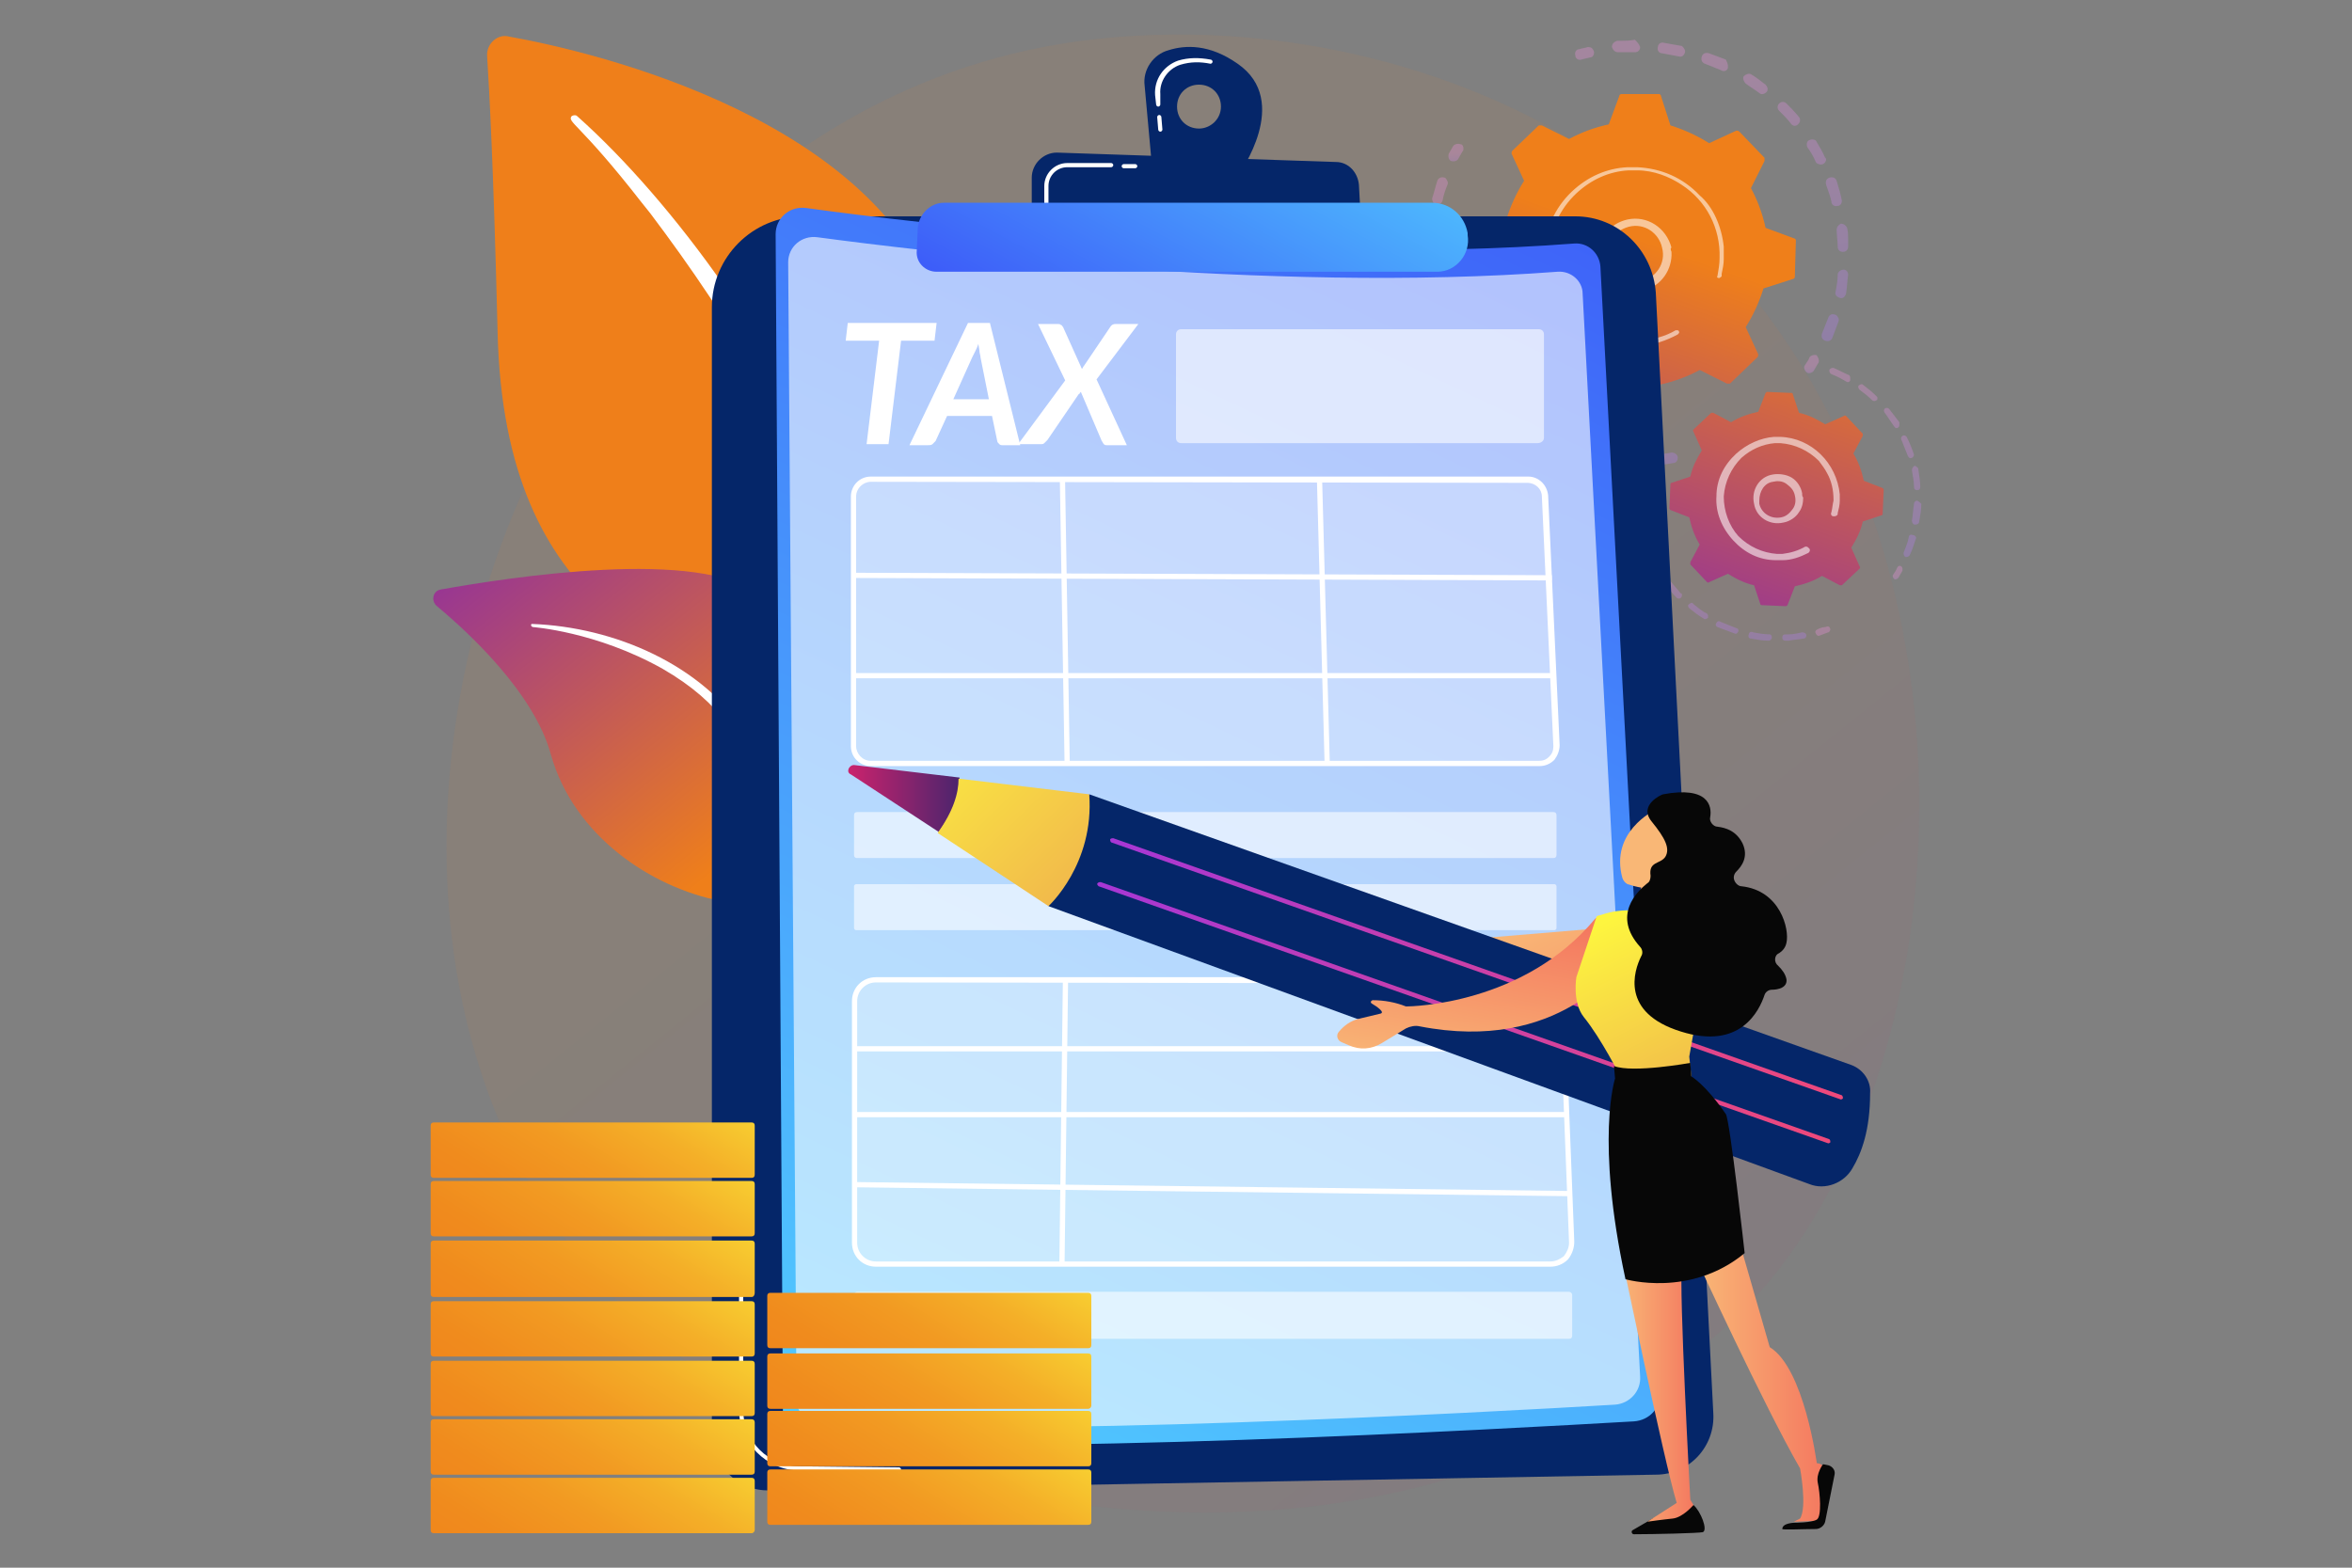 <?xml version="1.0" encoding="utf-8"?>
<!-- Generator: Adobe Illustrator 25.4.1, SVG Export Plug-In . SVG Version: 6.00 Build 0)  -->
<svg version="1.1" id="Illustration" xmlns="http://www.w3.org/2000/svg" xmlns:xlink="http://www.w3.org/1999/xlink" x="0px"
	 y="0px" viewBox="0 0 225 150" style="enable-background:new 0 0 225 150;" xml:space="preserve">
<rect x="0" y="0" width="225" height="150" fill="#808080" stroke="none"/>
<style type="text/css">
	.st0{opacity:7.000000e-02;fill:url(#SVGID_1_);enable-background:new    ;}
	.st1{opacity:0.3;}
	.st2{fill:url(#SVGID_00000144322348969403649680000002206789116229291947_);}
	.st3{fill:url(#SVGID_00000040533949124552977810000002788980588145611154_);}
	.st4{fill:url(#SVGID_00000039816371516802144020000007857803266973771943_);}
	.st5{fill:url(#SVGID_00000078747601419000441240000008384222945233408660_);}
	.st6{fill:url(#SVGID_00000129185284190283994160000001558890090376201388_);}
	.st7{fill:url(#SVGID_00000010993698432492258040000012595290432278959244_);}
	.st8{opacity:0.56;fill:#FFFFFF;enable-background:new    ;}
	.st9{fill:url(#SVGID_00000049925913074855632320000008967449341555997110_);}
	.st10{fill:url(#SVGID_00000142896282305132981870000000412338518840631458_);}
	.st11{fill:url(#SVGID_00000098912020814431080810000014546185428878104728_);}
	.st12{fill:url(#SVGID_00000052793704639017012640000015050384827715761327_);}
	.st13{fill:url(#SVGID_00000032630427702947723470000016196676141493691526_);}
	.st14{fill:url(#SVGID_00000111896000881387352770000017963470467901783995_);}
	.st15{fill:#FFFFFF;}
	.st16{fill:url(#SVGID_00000178193907599712603830000014925646553621579199_);}
	.st17{fill:#052669;}
	.st18{fill:url(#SVGID_00000048465819696255347410000006790776041584224658_);}
	.st19{opacity:0.6;fill:#FFFFFF;enable-background:new    ;}
	.st20{opacity:0.58;fill:#FFFFFF;enable-background:new    ;}
	.st21{opacity:0.25;fill:#FFFFFF;enable-background:new    ;}
	.st22{fill:url(#SVGID_00000128466780210983081750000006304494868183717264_);}
	.st23{fill:url(#SVGID_00000154387343527604350920000016709799898980926350_);}
	.st24{fill:url(#SVGID_00000026869964552568697870000009801069352752505265_);}
	.st25{fill:url(#SVGID_00000176739875495944710760000009868238747896283037_);}
	.st26{fill:url(#SVGID_00000010277148228330699150000006344540512010598038_);}
	.st27{fill:url(#SVGID_00000016038683726695222620000014413627671894347679_);}
	.st28{fill:url(#SVGID_00000121993229089450163390000010195161139220760453_);}
	.st29{fill:url(#SVGID_00000148637053417496710040000012271524151965619353_);}
	.st30{fill:url(#SVGID_00000063607314856153603970000006668225613322791817_);}
	.st31{fill:#070707;}
	.st32{fill:url(#SVGID_00000023268060266620320710000017246124941563513230_);}
	.st33{fill:url(#SVGID_00000177481429065607408410000004323087399791803022_);}
	.st34{fill:url(#SVGID_00000064350972479988789730000009351845524921385404_);}
	.st35{fill:url(#SVGID_00000037674441380253432450000010813104524842598799_);}
	.st36{fill:url(#SVGID_00000020357293124809223800000012434909531524169355_);}
	.st37{fill:url(#SVGID_00000071542525547576287130000011857584099965574309_);}
	.st38{fill:url(#SVGID_00000078040216897477373270000004277574297631990185_);}
	.st39{fill:url(#SVGID_00000052799125612276792920000004594772839343755419_);}
	.st40{fill:url(#SVGID_00000132800396013510419260000012711763846564658103_);}
	.st41{fill:url(#SVGID_00000045593757467084147960000014854898224364029878_);}
	.st42{fill:url(#SVGID_00000118370581932651977150000000784695923027601316_);}
	.st43{fill:url(#SVGID_00000090270971949218292680000004620020894014183308_);}
	.st44{fill:url(#SVGID_00000073000101270608589580000009169718664274624411_);}
	.st45{fill:url(#SVGID_00000026876231931181083490000005195535237378777017_);}
	.st46{fill:url(#SVGID_00000071536678499918664480000010782200947911456695_);}
	.st47{fill:url(#SVGID_00000030473054207745605890000004047903812615827636_);}
</style>
<g>
	
		<linearGradient id="SVGID_1_" gradientUnits="userSpaceOnUse" x1="201.922" y1="-36.436" x2="76.003" y2="119.948" gradientTransform="matrix(1 0 0 -1 0 150)">
		<stop  offset="0" style="stop-color:#7A1DBC"/>
		<stop  offset="0.818" style="stop-color:#EF7F1A"/>
	</linearGradient>
	<path class="st0" d="M167.3,124.8c-2.9,3-5.6,5-7.8,6.6c-25.4,18.2-55.5,12.9-61.9,11.6c-9.4-1.9-27.7-5.6-40.9-21.1
		c-20-23.5-16.8-60.4-1.4-84.8c2.8-4.5,17.8-29.2,48.2-33.2c18.4-2.4,39.8,2.4,55.4,15.5C191.5,46.5,189.2,101.7,167.3,124.8z"/>
	<g>
		<g>
			<g class="st1">
				
					<linearGradient id="SVGID_00000119099669563575448720000014809872174242887088_" gradientUnits="userSpaceOnUse" x1="-1806.261" y1="-1522.646" x2="-1777.226" y2="-1522.646" gradientTransform="matrix(-7.040000e-02 -0.998 -0.998 7.040000e-02 -1496.876 -1649.331)">
					<stop  offset="0" style="stop-color:#B37CFF"/>
					<stop  offset="1" style="stop-color:#F895E7"/>
				</linearGradient>
				<path style="fill:url(#SVGID_00000119099669563575448720000014809872174242887088_);" d="M160.5,43.8c0,0.3-0.2,0.5-0.4,0.5
					c-0.6,0.1-1.1,0.2-1.7,0.2c-0.3,0-0.5-0.2-0.6-0.5c0,0,0,0,0,0c0-0.3,0.2-0.5,0.5-0.5c0.5,0,1.1-0.1,1.6-0.2
					C160.2,43.3,160.5,43.5,160.5,43.8C160.5,43.8,160.5,43.8,160.5,43.8z M156.1,44.1C156.1,44.1,156.1,44.1,156.1,44.1
					c0,0.3-0.3,0.6-0.5,0.5c-0.6,0-1.2-0.1-1.7-0.2c-0.3,0-0.5-0.3-0.4-0.6c0-0.3,0.3-0.5,0.6-0.4c0.5,0.1,1.1,0.1,1.6,0.1
					C155.9,43.6,156.1,43.8,156.1,44.1z M151.7,43.4c0,0.1,0,0.1,0,0.2c-0.1,0.3-0.4,0.4-0.6,0.4c-0.6-0.2-1.1-0.3-1.7-0.5
					c-0.3-0.1-0.4-0.4-0.3-0.7c0.1-0.3,0.4-0.4,0.7-0.3c0.5,0.2,1,0.4,1.6,0.5C151.6,43,151.7,43.2,151.7,43.4z M147.6,41.7
					c0,0.1,0,0.2-0.1,0.3c-0.1,0.2-0.4,0.3-0.7,0.2c-0.5-0.3-1-0.6-1.5-0.9c-0.2-0.2-0.3-0.5-0.1-0.7c0.2-0.2,0.5-0.3,0.7-0.1
					c0.5,0.3,0.9,0.6,1.4,0.8C147.5,41.4,147.6,41.5,147.6,41.7z M144,39.2c0,0.1,0,0.3-0.1,0.4c-0.2,0.2-0.5,0.2-0.7,0
					c-0.4-0.4-0.9-0.8-1.3-1.2c-0.2-0.2-0.2-0.5,0-0.7c0.2-0.2,0.5-0.2,0.7,0c0.4,0.4,0.8,0.8,1.2,1.1C143.9,38.9,144,39,144,39.2z
					 M141,35.9c0,0.2-0.1,0.3-0.2,0.4c-0.2,0.2-0.5,0.1-0.7-0.1c-0.3-0.5-0.7-1-1-1.4c-0.1-0.2-0.1-0.6,0.2-0.7
					c0.2-0.1,0.6-0.1,0.7,0.2c0.3,0.5,0.6,0.9,0.9,1.4C140.9,35.7,141,35.8,141,35.9z M138.5,17.4c0,0.1,0,0.1,0,0.2
					c-0.2,0.5-0.4,1-0.5,1.6c-0.1,0.3-0.4,0.4-0.6,0.4c-0.3-0.1-0.4-0.4-0.4-0.6c0.2-0.6,0.3-1.1,0.5-1.7c0.1-0.3,0.4-0.4,0.7-0.3
					C138.3,17,138.4,17.2,138.5,17.4z M138.8,32c0,0.2-0.1,0.4-0.3,0.5c-0.3,0.1-0.6,0-0.7-0.3c-0.2-0.5-0.4-1.1-0.6-1.6
					c-0.1-0.3,0.1-0.6,0.3-0.6c0.3-0.1,0.6,0.1,0.6,0.3c0.2,0.5,0.4,1,0.6,1.5C138.8,31.9,138.8,32,138.8,32z M137.4,21.7
					c0,0,0,0.1,0,0.1c-0.1,0.5-0.1,1.1-0.1,1.6c0,0.3-0.3,0.5-0.5,0.5c-0.3,0-0.5-0.3-0.5-0.5c0-0.6,0.1-1.2,0.2-1.7
					c0-0.3,0.3-0.5,0.6-0.4C137.2,21.2,137.4,21.4,137.4,21.7z M137.5,27.8c0,0.3-0.2,0.5-0.4,0.5c-0.3,0-0.5-0.1-0.6-0.4
					c-0.1-0.6-0.2-1.1-0.2-1.7c0,0,0,0,0,0c0-0.3,0.2-0.5,0.5-0.5c0.3,0,0.5,0.2,0.6,0.5C137.4,26.7,137.4,27.2,137.5,27.8
					C137.5,27.8,137.5,27.8,137.5,27.8z"/>
				
					<linearGradient id="SVGID_00000065782228015259568490000001820426421917667986_" gradientUnits="userSpaceOnUse" x1="-1775.814" y1="-1514.997" x2="-1774.118" y2="-1514.997" gradientTransform="matrix(-7.040000e-02 -0.998 -0.998 7.040000e-02 -1496.876 -1649.331)">
					<stop  offset="0" style="stop-color:#B37CFF"/>
					<stop  offset="1" style="stop-color:#F895E7"/>
				</linearGradient>
				<path style="fill:url(#SVGID_00000065782228015259568490000001820426421917667986_);" d="M140,14.2c0,0.1,0,0.2-0.1,0.3
					c-0.1,0.2-0.3,0.5-0.4,0.7c-0.1,0.2-0.4,0.3-0.7,0.2c-0.2-0.1-0.3-0.4-0.2-0.7c0.1-0.2,0.3-0.5,0.4-0.7c0.1-0.2,0.5-0.3,0.7-0.2
					C139.9,13.8,140,14,140,14.2z"/>
			</g>
			<g class="st1">
				
					<linearGradient id="SVGID_00000098911925613303958710000001090124022829492630_" gradientUnits="userSpaceOnUse" x1="-1767.012" y1="-1527.955" x2="-1765.848" y2="-1527.955" gradientTransform="matrix(-7.040000e-02 -0.998 -0.998 7.040000e-02 -1496.876 -1649.331)">
					<stop  offset="0" style="stop-color:#B37CFF"/>
					<stop  offset="1" style="stop-color:#F895E7"/>
				</linearGradient>
				<path style="fill:url(#SVGID_00000098911925613303958710000001090124022829492630_);" d="M152.5,5c0,0.2-0.1,0.5-0.4,0.5
					c-0.3,0.1-0.5,0.1-0.8,0.2c-0.3,0.1-0.6-0.1-0.6-0.4c-0.1-0.3,0.1-0.6,0.4-0.6c0.3-0.1,0.5-0.1,0.8-0.2
					C152.2,4.5,152.4,4.6,152.5,5C152.5,4.9,152.5,5,152.5,5z"/>
				
					<linearGradient id="SVGID_00000111184945616999578350000012425769924128178847_" gradientUnits="userSpaceOnUse" x1="-1795.506" y1="-1541.192" x2="-1765.598" y2="-1541.192" gradientTransform="matrix(-7.040000e-02 -0.998 -0.998 7.040000e-02 -1496.876 -1649.331)">
					<stop  offset="0" style="stop-color:#B37CFF"/>
					<stop  offset="1" style="stop-color:#F895E7"/>
				</linearGradient>
				<path style="fill:url(#SVGID_00000111184945616999578350000012425769924128178847_);" d="M176.8,22.9c0,0.2,0,0.5,0,0.7
					c0,0.3-0.2,0.5-0.5,0.5c-0.3,0-0.5-0.2-0.5-0.5c0-0.5-0.1-1.1-0.1-1.6c0-0.3,0.2-0.5,0.4-0.6c0.3,0,0.5,0.2,0.6,0.4
					C176.8,22.2,176.8,22.5,176.8,22.9z M176.8,26.3C176.8,26.3,176.8,26.3,176.8,26.3c-0.1,0.7-0.1,1.2-0.2,1.8
					c-0.1,0.3-0.3,0.5-0.6,0.4s-0.5-0.3-0.4-0.6c0.1-0.5,0.2-1.1,0.2-1.6c0-0.3,0.3-0.5,0.6-0.5C176.6,25.8,176.8,26,176.8,26.3z
					 M176.2,19.2c0,0.2-0.1,0.5-0.4,0.5c-0.3,0.1-0.6-0.1-0.6-0.4c-0.1-0.5-0.3-1-0.5-1.6c-0.1-0.3,0-0.6,0.3-0.7
					c0.3-0.1,0.6,0,0.7,0.3C175.9,18,176.1,18.6,176.2,19.2C176.2,19.2,176.2,19.2,176.2,19.2z M175.9,30.5c0,0.1,0,0.1,0,0.2
					c-0.2,0.5-0.4,1.1-0.6,1.6c-0.1,0.3-0.4,0.4-0.7,0.3c-0.3-0.1-0.4-0.4-0.3-0.7c0.2-0.5,0.4-1,0.6-1.5c0.1-0.3,0.4-0.4,0.6-0.3
					C175.7,30.1,175.8,30.3,175.9,30.5z M174.7,15.2c0,0.2-0.1,0.4-0.3,0.5c-0.2,0.1-0.6,0-0.7-0.2c-0.2-0.5-0.5-1-0.8-1.4
					c-0.1-0.2-0.1-0.6,0.2-0.7c0.2-0.1,0.6-0.1,0.7,0.2c0.3,0.5,0.6,1,0.8,1.5C174.6,15,174.6,15.1,174.7,15.2z M172.2,11.5
					c0,0.2-0.1,0.3-0.2,0.4c-0.2,0.2-0.5,0.2-0.7-0.1c-0.3-0.4-0.7-0.8-1.1-1.2c-0.2-0.2-0.2-0.5,0-0.7c0.2-0.2,0.5-0.2,0.7,0
					c0.4,0.4,0.8,0.8,1.2,1.3C172.2,11.3,172.2,11.4,172.2,11.5z M169.1,8.5c0,0.1,0,0.2-0.1,0.3c-0.2,0.2-0.5,0.3-0.7,0.1
					c-0.4-0.3-0.9-0.6-1.3-0.9c-0.2-0.2-0.3-0.5-0.2-0.7c0.2-0.2,0.5-0.3,0.7-0.2c0.5,0.3,0.9,0.6,1.4,1
					C169,8.2,169.1,8.4,169.1,8.5z M165.3,6.3c0,0.1,0,0.2,0,0.2c-0.1,0.3-0.4,0.4-0.7,0.2c-0.5-0.2-1-0.4-1.5-0.6
					c-0.3-0.1-0.4-0.4-0.3-0.7c0.1-0.3,0.4-0.4,0.7-0.3c0.5,0.2,1.1,0.4,1.6,0.6C165.2,5.9,165.3,6.1,165.3,6.3z M161.2,4.9
					c0,0,0,0.1,0,0.1c-0.1,0.3-0.3,0.5-0.6,0.4c-0.5-0.1-1.1-0.2-1.6-0.3c-0.3,0-0.5-0.3-0.4-0.6c0-0.3,0.3-0.5,0.6-0.4
					c0.6,0.1,1.1,0.2,1.7,0.3C161,4.5,161.2,4.7,161.2,4.9z M156.9,4.5C156.9,4.5,156.9,4.5,156.9,4.5c0,0.3-0.2,0.5-0.5,0.5
					c-0.4,0-0.8,0-1.2,0c-0.1,0-0.3,0-0.4,0c-0.3,0-0.5-0.2-0.6-0.5c0-0.3,0.2-0.5,0.5-0.6c0.1,0,0.3,0,0.4,0c0.4,0,0.8,0,1.3-0.1
					C156.6,4,156.8,4.2,156.9,4.5z"/>
				
					<linearGradient id="SVGID_00000138554142389281708250000002904536719970621864_" gradientUnits="userSpaceOnUse" x1="-1798.488" y1="-1547.497" x2="-1796.814" y2="-1547.497" gradientTransform="matrix(-7.040000e-02 -0.998 -0.998 7.040000e-02 -1496.876 -1649.331)">
					<stop  offset="0" style="stop-color:#B37CFF"/>
					<stop  offset="1" style="stop-color:#F895E7"/>
				</linearGradient>
				<path style="fill:url(#SVGID_00000138554142389281708250000002904536719970621864_);" d="M174,34.5c0,0.1,0,0.2-0.1,0.3
					c-0.1,0.2-0.3,0.5-0.4,0.7c-0.2,0.2-0.5,0.3-0.7,0.1c-0.2-0.2-0.3-0.5-0.1-0.7c0.1-0.2,0.3-0.4,0.4-0.7c0.1-0.2,0.5-0.3,0.7-0.2
					C173.9,34.2,174,34.3,174,34.5z"/>
			</g>
			<g>
				
					<linearGradient id="SVGID_00000076567014919953461590000013170140891260942477_" gradientUnits="userSpaceOnUse" x1="-1716.983" y1="-1561.619" x2="-1823.666" y2="-1514.783" gradientTransform="matrix(-7.040000e-02 -0.998 -0.998 7.040000e-02 -1496.876 -1649.331)">
					<stop  offset="0.628" style="stop-color:#EF7F1A"/>
					<stop  offset="1" style="stop-color:#7A1DBC"/>
				</linearGradient>
				<path style="fill:url(#SVGID_00000076567014919953461590000013170140891260942477_);" d="M168.1,34.2c0.1-0.1,0.1-0.2,0.1-0.3
					l-1.2-2.6c0.7-1.1,1.3-2.4,1.7-3.7l2.8-0.9c0.1,0,0.2-0.1,0.2-0.2l0.1-3.5c0-0.1-0.1-0.2-0.2-0.2l-2.7-1
					c-0.3-1.4-0.8-2.7-1.4-3.8l1.3-2.6c0-0.1,0-0.2,0-0.3l-2.4-2.5c-0.1-0.1-0.2-0.1-0.3-0.1l-2.6,1.2c-1.1-0.7-2.4-1.3-3.7-1.7
					l-0.9-2.8c0-0.1-0.1-0.2-0.2-0.2L155.1,9c-0.1,0-0.2,0.1-0.2,0.2l-1,2.7c-1.4,0.3-2.7,0.8-3.8,1.4l-2.6-1.3c-0.1,0-0.2,0-0.3,0
					l-2.5,2.4c-0.1,0.1-0.1,0.2-0.1,0.3l1.2,2.6c-0.7,1.1-1.3,2.4-1.7,3.7l-2.8,0.9c-0.1,0-0.2,0.1-0.2,0.2l-0.1,3.5
					c0,0.1,0.1,0.2,0.2,0.2l2.7,1c0.3,1.4,0.8,2.7,1.4,3.8l-1.3,2.6c0,0.1,0,0.2,0,0.3l2.4,2.5c0.1,0.1,0.2,0.1,0.3,0.1l2.6-1.2
					c1.1,0.7,2.4,1.3,3.7,1.7l0.9,2.8c0,0.1,0.1,0.2,0.2,0.2l3.5,0.1c0.1,0,0.2-0.1,0.2-0.2l1-2.7c1.4-0.3,2.7-0.8,3.8-1.4l2.6,1.3
					c0.1,0,0.2,0,0.3,0L168.1,34.2z"/>
				<path class="st8" d="M159.9,24.1c0.1,1.7-1,3.3-2.7,3.7c-1.9,0.4-3.7-0.8-4.2-2.7c-0.2-0.9,0-1.8,0.5-2.6
					c0.5-0.8,1.3-1.3,2.2-1.5c1.9-0.4,3.7,0.8,4.2,2.7C159.8,23.7,159.8,23.9,159.9,24.1z M153.7,24.5c0,0.1,0,0.3,0.1,0.4
					c0.3,1.4,1.7,2.4,3.2,2c1.4-0.3,2.4-1.7,2-3.2c-0.3-1.4-1.7-2.4-3.2-2c-0.7,0.2-1.3,0.6-1.7,1.2
					C153.8,23.4,153.7,23.9,153.7,24.5z"/>
				<path class="st8" d="M164.9,23.6c0,0.3,0,0.6,0,0.9l0,0c0,0.1,0,0.2,0,0.3c0,0.5-0.1,0.9-0.2,1.4c0,0,0,0,0,0c0,0,0,0,0,0.1
					c0,0,0,0.1,0,0.1c0,0.1-0.1,0.1-0.2,0.2c0,0,0,0-0.1,0c-0.1,0-0.2-0.1-0.1-0.2c0.1-0.6,0.2-1.1,0.2-1.7c0.1-2.9-1.3-5.5-3.6-7
					c-1.2-0.8-2.7-1.4-4.3-1.4c-0.3,0-0.6,0-0.8,0c-1.9,0.1-3.6,0.9-5,2.2c-1.6,1.5-2.5,3.5-2.6,5.7c-0.1,4.5,3.4,8.3,7.9,8.4
					c0.3,0,0.6,0,0.8,0c1.2-0.1,2.4-0.4,3.4-1c0,0,0.1,0,0.1,0c0.1,0,0.2,0,0.2,0.1c0.1,0.1,0,0.2-0.1,0.3c-1.1,0.6-2.3,1-3.6,1.1
					c-0.3,0-0.6,0-0.9,0c-4.7-0.1-8.5-4.1-8.3-8.8c0.1-2.3,1-4.4,2.7-6c1.5-1.4,3.3-2.2,5.3-2.3c0.3,0,0.6,0,0.9,0
					c2.3,0.1,4.4,1,6,2.7C163.9,19.8,164.7,21.7,164.9,23.6z"/>
			</g>
		</g>
		<g>
			<g class="st1">
				
					<linearGradient id="SVGID_00000029032325528845073350000010858083368945559205_" gradientUnits="userSpaceOnUse" x1="-1823.533" y1="-1546.831" x2="-1822.705" y2="-1546.831" gradientTransform="matrix(-7.040000e-02 -0.998 -0.998 7.040000e-02 -1496.876 -1649.331)">
					<stop  offset="0" style="stop-color:#B37CFF"/>
					<stop  offset="1" style="stop-color:#F895E7"/>
				</linearGradient>
				<path style="fill:url(#SVGID_00000029032325528845073350000010858083368945559205_);" d="M175.1,60.2c0,0.1-0.1,0.3-0.2,0.3
					c-0.3,0.1-0.5,0.2-0.8,0.3c-0.2,0.1-0.3,0-0.4-0.2c-0.1-0.2,0-0.3,0.2-0.4c0.2-0.1,0.5-0.2,0.7-0.2
					C174.9,59.9,175,59.9,175.1,60.2C175.1,60.1,175.1,60.2,175.1,60.2z"/>
				
					<linearGradient id="SVGID_00000035517053651787793840000017333265998968410795_" gradientUnits="userSpaceOnUse" x1="-1823.869" y1="-1537.532" x2="-1807.648" y2="-1537.532" gradientTransform="matrix(-7.040000e-02 -0.998 -0.998 7.040000e-02 -1496.876 -1649.331)">
					<stop  offset="0" style="stop-color:#B37CFF"/>
					<stop  offset="1" style="stop-color:#F895E7"/>
				</linearGradient>
				<path style="fill:url(#SVGID_00000035517053651787793840000017333265998968410795_);" d="M172.8,60.8c0,0.2-0.1,0.3-0.3,0.3
					c-0.5,0.1-0.9,0.1-1.4,0.2c-0.1,0-0.2,0-0.3,0c-0.2,0-0.3-0.1-0.3-0.3c0-0.2,0.1-0.3,0.3-0.3c0.1,0,0.2,0,0.3,0
					c0.4,0,0.9-0.1,1.3-0.2C172.6,60.5,172.8,60.6,172.8,60.8C172.8,60.8,172.8,60.8,172.8,60.8z M169.5,61
					C169.5,61,169.5,61,169.5,61c0,0.2-0.2,0.3-0.3,0.3c-0.6,0-1.1-0.1-1.7-0.2c-0.2,0-0.3-0.2-0.2-0.4c0-0.2,0.2-0.3,0.4-0.2
					c0.5,0.1,1.1,0.2,1.6,0.2C169.4,60.7,169.5,60.8,169.5,61z M166.3,60.3c0,0,0,0.1,0,0.1c-0.1,0.2-0.2,0.3-0.4,0.2
					c-0.5-0.2-1.1-0.4-1.6-0.6c-0.2-0.1-0.2-0.3-0.1-0.4c0.1-0.2,0.3-0.2,0.4-0.1c0.5,0.2,1,0.4,1.5,0.6
					C166.2,60.1,166.3,60.2,166.3,60.3z M163.4,58.9c0,0.1,0,0.1,0,0.2c-0.1,0.1-0.3,0.2-0.4,0.1c-0.5-0.3-0.9-0.6-1.4-1
					c-0.1-0.1-0.2-0.3,0-0.4c0.1-0.1,0.3-0.2,0.4,0c0.4,0.3,0.8,0.7,1.3,0.9C163.3,58.8,163.4,58.8,163.4,58.9z M160.9,56.9
					c0,0.1,0,0.2-0.1,0.3c-0.1,0.1-0.3,0.1-0.4,0c-0.4-0.4-0.7-0.8-1.1-1.3c-0.1-0.1-0.1-0.3,0.1-0.4c0.1-0.1,0.3-0.1,0.4,0.1
					c0.3,0.4,0.7,0.8,1,1.2C160.8,56.7,160.9,56.8,160.9,56.9z M158.9,54.2c0,0.1-0.1,0.2-0.2,0.3c-0.2,0.1-0.3,0-0.4-0.1
					c-0.3-0.5-0.5-1-0.7-1.5c-0.1-0.2,0-0.3,0.2-0.4c0.2-0.1,0.3,0,0.4,0.2c0.2,0.5,0.4,1,0.7,1.4C158.9,54.1,158.9,54.2,158.9,54.2
					z M157.7,51.2c0,0.1-0.1,0.3-0.2,0.3c-0.2,0-0.3-0.1-0.4-0.2c-0.1-0.5-0.3-1.1-0.3-1.6c0-0.2,0.1-0.3,0.3-0.4
					c0.2,0,0.3,0.1,0.4,0.3C157.4,50.1,157.5,50.6,157.7,51.2C157.7,51.2,157.7,51.2,157.7,51.2z M157.3,46.3
					C157.3,46.4,157.3,46.4,157.3,46.3c0,0.5-0.1,1-0.1,1.4c0,0.1,0,0.1,0,0.2c0,0.2-0.1,0.3-0.3,0.3c-0.2,0-0.3-0.1-0.3-0.3
					c0-0.1,0-0.1,0-0.2c0-0.5,0-1,0.1-1.5c0-0.2,0.2-0.3,0.3-0.3C157.2,46.1,157.3,46.2,157.3,46.3z"/>
			</g>
			<g class="st1">
				
					<linearGradient id="SVGID_00000060002451265279040900000012204271566189362575_" gradientUnits="userSpaceOnUse" x1="-1816.629" y1="-1553.082" x2="-1798.116" y2="-1553.082" gradientTransform="matrix(-7.040000e-02 -0.998 -0.998 7.040000e-02 -1496.876 -1649.331)">
					<stop  offset="0" style="stop-color:#B37CFF"/>
					<stop  offset="1" style="stop-color:#F895E7"/>
				</linearGradient>
				<path style="fill:url(#SVGID_00000060002451265279040900000012204271566189362575_);" d="M183.7,46.6c0,0.2-0.1,0.3-0.3,0.3
					c-0.2,0-0.3-0.1-0.3-0.3c0-0.5-0.1-1-0.2-1.6c0-0.2,0.1-0.3,0.2-0.4s0.3,0.1,0.4,0.2C183.6,45.5,183.7,46.1,183.7,46.6
					C183.7,46.6,183.7,46.6,183.7,46.6z M183.8,48.2C183.8,48.2,183.8,48.3,183.8,48.2c0,0.6-0.1,1.1-0.2,1.7c0,0.2-0.2,0.3-0.4,0.3
					c-0.2,0-0.3-0.2-0.3-0.4c0.1-0.5,0.1-1,0.2-1.6c0-0.2,0.2-0.3,0.3-0.3C183.6,48,183.7,48.1,183.8,48.2z M183.1,43.5
					c0,0.1-0.1,0.3-0.2,0.3c-0.2,0.1-0.3,0-0.4-0.2c-0.2-0.5-0.4-1-0.6-1.5c-0.1-0.2,0-0.3,0.1-0.4c0.2-0.1,0.3,0,0.4,0.1
					C182.7,42.4,182.9,42.9,183.1,43.5C183.1,43.4,183.1,43.5,183.1,43.5z M183.3,51.4c0,0,0,0.1,0,0.1c-0.2,0.5-0.3,1-0.6,1.6
					c-0.1,0.2-0.3,0.2-0.4,0.2c-0.2-0.1-0.2-0.3-0.2-0.4c0.2-0.5,0.4-1,0.5-1.5c0-0.2,0.2-0.3,0.4-0.2
					C183.2,51.2,183.2,51.3,183.3,51.4z M181.7,40.6c0,0.1,0,0.2-0.1,0.3c-0.1,0.1-0.3,0.1-0.4-0.1c-0.3-0.4-0.6-0.9-0.9-1.3
					c-0.1-0.1-0.1-0.3,0-0.4c0.1-0.1,0.3-0.1,0.4,0c0.3,0.4,0.7,0.9,1,1.3C181.7,40.5,181.7,40.5,181.7,40.6z M179.6,38.1
					c0,0.1,0,0.2-0.1,0.2c-0.1,0.1-0.3,0.1-0.4,0c-0.4-0.4-0.8-0.7-1.2-1c-0.1-0.1-0.2-0.3-0.1-0.4c0.1-0.1,0.3-0.2,0.4-0.1
					c0.4,0.3,0.9,0.7,1.3,1.1C179.6,38,179.6,38,179.6,38.1z M177,36.2c0,0.1,0,0.1,0,0.2c-0.1,0.2-0.3,0.2-0.4,0.1
					c-0.5-0.3-0.9-0.5-1.4-0.7c-0.2-0.1-0.2-0.3-0.2-0.4c0.1-0.2,0.3-0.2,0.4-0.2c0.5,0.2,1,0.5,1.5,0.7C177,36,177,36.1,177,36.2z"
					/>
				
					<linearGradient id="SVGID_00000151502117782353430130000003934142823676325773_" gradientUnits="userSpaceOnUse" x1="-1818.664" y1="-1554.241" x2="-1817.398" y2="-1554.241" gradientTransform="matrix(-7.040000e-02 -0.998 -0.998 7.040000e-02 -1496.876 -1649.331)">
					<stop  offset="0" style="stop-color:#B37CFF"/>
					<stop  offset="1" style="stop-color:#F895E7"/>
				</linearGradient>
				<path style="fill:url(#SVGID_00000151502117782353430130000003934142823676325773_);" d="M182,54.4c0,0.1,0,0.1,0,0.2
					c-0.1,0.2-0.3,0.5-0.4,0.7c-0.1,0.1-0.3,0.2-0.4,0.1c-0.1-0.1-0.2-0.3-0.1-0.4c0.1-0.2,0.3-0.4,0.4-0.7c0.1-0.2,0.3-0.2,0.4-0.1
					C181.9,54.2,182,54.3,182,54.4z"/>
			</g>
			<g>
				
					<linearGradient id="SVGID_00000019670093159672804550000012431261051406649517_" gradientUnits="userSpaceOnUse" x1="-1725.354" y1="-1580.655" x2="-1832.036" y2="-1533.819" gradientTransform="matrix(-7.040000e-02 -0.998 -0.998 7.040000e-02 -1496.876 -1649.331)">
					<stop  offset="0.628" style="stop-color:#EF7F1A"/>
					<stop  offset="1" style="stop-color:#7A1DBC"/>
				</linearGradient>
				<path style="fill:url(#SVGID_00000019670093159672804550000012431261051406649517_);" d="M177.9,54.4c0,0,0.1-0.1,0-0.2
					l-0.8-1.8c0.5-0.8,0.9-1.6,1.1-2.5l1.8-0.6c0.1,0,0.1-0.1,0.1-0.1l0.1-2.3c0-0.1,0-0.1-0.1-0.2l-1.8-0.7c-0.2-0.9-0.5-1.8-1-2.6
					l0.9-1.7c0-0.1,0-0.1,0-0.2l-1.6-1.7c0,0-0.1-0.1-0.2,0l-1.8,0.8c-0.8-0.5-1.6-0.9-2.5-1.1l-0.6-1.8c0-0.1-0.1-0.1-0.1-0.1
					l-2.3-0.1c-0.1,0-0.1,0-0.2,0.1l-0.7,1.8c-0.9,0.2-1.8,0.5-2.6,1l-1.7-0.9c-0.1,0-0.1,0-0.2,0l-1.7,1.6c0,0-0.1,0.1,0,0.2
					l0.8,1.8c-0.5,0.8-0.9,1.6-1.1,2.5l-1.8,0.6c-0.1,0-0.1,0.1-0.1,0.1l-0.1,2.3c0,0.1,0,0.1,0.1,0.2l1.8,0.7
					c0.2,0.9,0.5,1.8,1,2.6l-0.9,1.7c0,0.1,0,0.1,0,0.2l1.6,1.7c0,0,0.1,0.1,0.2,0l1.8-0.8c0.8,0.5,1.6,0.9,2.5,1.1l0.6,1.8
					c0,0.1,0.1,0.1,0.1,0.1l2.3,0.1c0.1,0,0.1,0,0.2-0.1l0.7-1.8c0.9-0.2,1.8-0.5,2.6-1L176,56c0.1,0,0.1,0,0.2,0L177.9,54.4z"/>
				<path class="st8" d="M172.5,47.6c0,0.5-0.1,1-0.4,1.4c-0.3,0.5-0.9,0.9-1.5,1c-1.3,0.3-2.6-0.5-2.8-1.8
					c-0.3-1.3,0.5-2.6,1.8-2.8c0.6-0.1,1.3,0,1.8,0.3c0.5,0.3,0.9,0.9,1,1.5C172.4,47.4,172.4,47.5,172.5,47.6z M168.3,47.9
					c0,0.1,0,0.2,0,0.3c0.2,0.9,1.1,1.5,2.1,1.3c0.5-0.1,0.8-0.4,1.1-0.8c0.3-0.4,0.3-0.9,0.2-1.3l0,0c-0.1-0.5-0.4-0.8-0.8-1.1
					c-0.4-0.3-0.9-0.3-1.3-0.2C168.8,46.2,168.3,47,168.3,47.9z"/>
				<path class="st8" d="M176,47.3c0,0.2,0,0.4,0,0.6c0,0.4-0.1,0.8-0.2,1.2c0,0,0,0,0,0.1c0,0.1-0.2,0.2-0.3,0.2c0,0-0.1,0-0.1,0
					c-0.2,0-0.3-0.2-0.2-0.4c0.1-0.4,0.1-0.7,0.2-1.1l0,0c0,0,0,0,0-0.1c0-0.9-0.2-1.8-0.6-2.5c-0.2-0.4-0.5-0.8-0.8-1.2
					c0,0,0,0,0,0c0,0,0,0,0,0c-1-1-2.3-1.6-3.7-1.7c-0.2,0-0.4,0-0.5,0c-1.2,0.1-2.3,0.6-3.2,1.4c-1,1-1.6,2.3-1.7,3.7
					c0,1.4,0.5,2.8,1.4,3.8c1,1,2.3,1.6,3.7,1.7c0.2,0,0.4,0,0.5,0c0.8-0.1,1.5-0.3,2.2-0.7c0,0,0.1,0,0.1,0c0.1,0,0.2,0.1,0.3,0.2
					c0.1,0.2,0,0.3-0.1,0.4c-0.8,0.4-1.6,0.7-2.5,0.7c-0.2,0-0.4,0-0.6,0c-1.6,0-3-0.7-4.1-1.9c-1.1-1.2-1.7-2.7-1.6-4.2
					c0-1.6,0.7-3,1.9-4.1c1-0.9,2.3-1.5,3.6-1.6c0.2,0,0.4,0,0.6,0C173.3,41.9,175.7,44.3,176,47.3z"/>
			</g>
		</g>
	</g>
	<g>
		<g>
			
				<linearGradient id="SVGID_00000072976984245575943480000017430029940030966696_" gradientUnits="userSpaceOnUse" x1="71.184" y1="186.048" x2="66.014" y2="25.793" gradientTransform="matrix(1 0 0 -1 0 150)">
				<stop  offset="0.628" style="stop-color:#EF7F1A"/>
				<stop  offset="1" style="stop-color:#7A1DBC"/>
			</linearGradient>
			<path style="fill:url(#SVGID_00000072976984245575943480000017430029940030966696_);" d="M82.3,91.9c0,0,0.5-19.2-8.4-24.3
				s-25.7-8.4-26.3-35.9c-0.4-16.1-0.8-23.2-1-26.3c-0.1-1.2,1-2.2,2.1-1.9C57.1,5,84.3,11.5,90,30C96.8,52.1,82.3,91.9,82.3,91.9z"
				/>
			<path class="st15" d="M55.2,11.1c9.2,8.2,19.8,22.7,25.5,37.2c0.7,2.4,2.9,7.5,3.8,16.5c0.8,7.5,0.4,15.5-0.6,20.8
				c-0.1,0.3-0.4,0.6-0.7,0.5c-0.6-0.1-0.5-0.7-0.5-0.7c1.1-9,0.7-20.2-2-30.3c-3.3-12.4-10.8-24.5-18.5-34.7l-0.8-1
				c-6-7.7-7.2-7.7-6.7-8.3C54.9,11,55.1,11,55.2,11.1z"/>
		</g>
		<g>
			
				<linearGradient id="SVGID_00000063626085645887703530000014398651253458652054_" gradientUnits="userSpaceOnUse" x1="2494.18" y1="110.4" x2="2455.22" y2="61.898" gradientTransform="matrix(-1 0 0 -1 2535.908 150)">
				<stop  offset="0" style="stop-color:#7A1DBC"/>
				<stop  offset="0.818" style="stop-color:#EF7F1A"/>
			</linearGradient>
			<path style="fill:url(#SVGID_00000063626085645887703530000014398651253458652054_);" d="M96.5,128.8
				c1.2,0.6-11.3-15.2-15.3-39.9c-1.8-11.7-1.9-26.3-8.5-31.9c-5.5-4.7-24.3-1.7-30.5-0.6c-0.8,0.1-1,1.1-0.4,1.6
				c3,2.5,9.3,8.3,10.9,14.2c2.2,7.8,9.6,12.7,16.2,14c6.6,1.3,10.3,2.6,13.5,13.2C85.6,110.1,93.1,127.2,96.5,128.8z"/>
			<path class="st15" d="M50.9,59.7c7.9,0.3,16.3,3.9,20.6,10.6l0.4,0.6c0.9,1.5,6.2,12.2,9.2,21c0,0.1,0,0.2-0.1,0.3
				c-0.2,0.1-0.3-0.1-0.3-0.1c-2-5-5-11.3-7.3-16.1c-2.5-5.2-4.3-8.7-10-12c-6.4-3.6-12.5-4-12.4-4c-0.1,0-0.2-0.1-0.2-0.2
				C50.8,59.8,50.8,59.7,50.9,59.7z"/>
		</g>
	</g>
	<g>
		<path class="st17" d="M68.1,29.4c0-4.8,3.9-8.7,8.7-8.7h73.9c4.1,0,7.4,3.2,7.7,7.3l5.5,107.2c0.2,3.2-2.3,5.9-5.5,5.9l-84.8,1.5
			c-3,0.1-5.5-2.4-5.5-5.4L68.1,29.4L68.1,29.4z"/>
		<path class="st15" d="M86,140.8C86,140.8,86,140.8,86,140.8l-9.5-0.1c-3.2,0-5.8-2.7-5.8-5.8v-14.3c0-0.1,0.1-0.2,0.2-0.2
			s0.2,0.1,0.2,0.2v14.3c0,3,2.4,5.4,5.4,5.4l9.5,0.1c0.1,0,0.2,0.1,0.2,0.2C86.2,140.8,86.1,140.8,86,140.8z"/>
		<path class="st15" d="M70.9,116.3c-0.1,0-0.2-0.1-0.2-0.2v-2.3c0-0.1,0.1-0.2,0.2-0.2c0.1,0,0.2,0.1,0.2,0.2v2.3
			C71.1,116.3,71,116.3,70.9,116.3z"/>
		<g>
			
				<linearGradient id="SVGID_00000023965879774488698510000005991899457361313450_" gradientUnits="userSpaceOnUse" x1="79.281" y1="-6.736" x2="163.904" y2="172.665" gradientTransform="matrix(1 0 0 -1 0 150)">
				<stop  offset="0" style="stop-color:#53D8FF"/>
				<stop  offset="1" style="stop-color:#3840F7"/>
			</linearGradient>
			<path style="fill:url(#SVGID_00000023965879774488698510000005991899457361313450_);" d="M74.2,22.4c0-1.5,1.3-2.7,2.9-2.5
				c10.1,1.4,44.8,5.6,73.5,3.4c1.3-0.1,2.4,0.9,2.5,2.2l5.7,107.7c0.1,1.5-1,2.7-2.5,2.8c-12.1,0.7-61.8,3.5-79.5,1.6
				c-1.1-0.1-1.9-1-1.9-2.1L74.2,22.4z"/>
			<path class="st19" d="M75.4,25.1c0-1.5,1.3-2.6,2.8-2.4c9.7,1.3,43.1,5.4,70.8,3.3c1.3-0.1,2.4,0.9,2.4,2.1l5.5,103.6
				c0.1,1.4-1,2.6-2.4,2.7c-11.6,0.7-59.5,3.3-76.5,1.6c-1-0.1-1.8-1-1.8-2L75.4,25.1z"/>
			<path class="st20" d="M147.1,42.4H113c-0.3,0-0.5-0.2-0.5-0.5V32c0-0.3,0.2-0.5,0.5-0.5h34.2c0.3,0,0.5,0.2,0.5,0.5v9.9
				C147.7,42.2,147.4,42.4,147.1,42.4z"/>
			<path class="st20" d="M148.6,82.1H82c-0.2,0-0.3-0.1-0.3-0.3V78c0-0.2,0.1-0.3,0.3-0.3h66.6c0.2,0,0.3,0.1,0.3,0.3v3.8
				C148.9,82,148.8,82.1,148.6,82.1z"/>
			<path class="st20" d="M148.7,89H81.9c-0.1,0-0.2-0.1-0.2-0.2v-4c0-0.1,0.1-0.2,0.2-0.2h66.8c0.1,0,0.2,0.1,0.2,0.2v4
				C148.9,88.9,148.8,89,148.7,89z"/>
			<path class="st20" d="M150.1,128.1H82c-0.1,0-0.3-0.1-0.3-0.3v-3.9c0-0.1,0.1-0.3,0.3-0.3h68.1c0.1,0,0.3,0.1,0.3,0.3v3.9
				C150.4,128,150.3,128.1,150.1,128.1z"/>
			<path class="st21" d="M147.2,73H83.3c-0.9,0-1.6-0.7-1.6-1.6V47.5c0-0.9,0.7-1.6,1.6-1.6h62.9c0.9,0,1.6,0.7,1.6,1.5l1.1,23.9
				C148.9,72.2,148.2,73,147.2,73z"/>
			<path class="st15" d="M147.3,73.3H83.3c-1,0-1.9-0.8-1.9-1.9V47.5c0-1,0.8-1.9,1.9-1.9h62.9c1,0,1.8,0.8,1.9,1.8l1.1,23.9
				c0,0.5-0.2,1-0.5,1.4C148.3,73.1,147.8,73.3,147.3,73.3z M83.3,46.1c-0.7,0-1.4,0.6-1.4,1.4v23.9c0,0.7,0.6,1.4,1.4,1.4h63.9
				c0.4,0,0.7-0.1,1-0.4c0.3-0.3,0.4-0.6,0.4-1l-1.1-23.9c0-0.7-0.6-1.3-1.4-1.3L83.3,46.1L83.3,46.1z"/>
			<path class="st21" d="M148.3,120.9H83.8c-1.1,0-2-0.9-2-2V95.8c0-1.1,0.9-2,2-2h63.6c1.1,0,2,0.9,2,2l0.9,23.1
				C150.3,120,149.4,120.9,148.3,120.9z"/>
			<path class="st15" d="M148.3,121.2H83.8c-1.3,0-2.3-1-2.3-2.3V95.8c0-1.3,1-2.3,2.3-2.3h63.6c1.2,0,2.3,1,2.3,2.2l0.9,23.1
				c0,0.6-0.2,1.2-0.6,1.7C149.5,121,148.9,121.2,148.3,121.2z M83.8,94c-1,0-1.8,0.8-1.8,1.8v23.1c0,1,0.8,1.8,1.8,1.8h64.5
				c0.5,0,0.9-0.2,1.3-0.5c0.3-0.4,0.5-0.8,0.5-1.3l-0.9-23.1c0-1-0.8-1.7-1.8-1.7L83.8,94L83.8,94z"/>
			
				<rect x="101.6" y="45.8" transform="matrix(1 -1.659937e-02 1.659937e-02 1 -0.973 1.698)" class="st15" width="0.5" height="27.2"/>
			
				<rect x="126.3" y="45.8" transform="matrix(1 -2.700096e-02 2.700096e-02 1 -1.558 3.439)" class="st15" width="0.5" height="27.2"/>
			
				<rect x="114.9" y="21.8" transform="matrix(3.517041e-03 -1 1 3.517041e-03 59.646 170.127)" class="st15" width="0.5" height="66.6"/>
			<rect x="81.9" y="64.4" class="st15" width="66.6" height="0.5"/>
			
				<rect x="88.2" y="107.1" transform="matrix(1.240029e-02 -1 1 1.240029e-02 -6.853 207.798)" class="st15" width="27.2" height="0.5"/>
			<rect x="81.9" y="100.1" class="st15" width="67.8" height="0.5"/>
			<rect x="81.9" y="106.4" class="st15" width="67.9" height="0.5"/>
			
				<rect x="115.7" y="79.6" transform="matrix(1.250027e-02 -1 1 1.250027e-02 0.684 228.306)" class="st15" width="0.5" height="68.4"/>
		</g>
		<path class="st17" d="M118.4,6.1c-2.7-1.9-5-1.8-6.6-1.3c-1.5,0.4-2.5,1.9-2.3,3.4l0.7,7.7l8.4,0.7
			C118.5,16.6,123.6,9.7,118.4,6.1z M114.7,12.3c-1.2,0-2.1-0.9-2.1-2.1s0.9-2.1,2.1-2.1s2.1,0.9,2.1,2.1S115.8,12.3,114.7,12.3z"/>
		<path class="st15" d="M111,12.6c-0.1,0-0.2-0.1-0.2-0.2l-0.1-1.2c0-0.1,0.1-0.2,0.2-0.2c0.1,0,0.2,0.1,0.2,0.2l0.1,1.2
			C111.2,12.5,111.1,12.6,111,12.6C111,12.6,111,12.6,111,12.6z M110.8,10.2c-0.1,0-0.2-0.1-0.2-0.2l-0.1-0.9
			c-0.1-1.5,0.8-2.8,2.2-3.3c1-0.3,2-0.3,3.1-0.1c0.1,0,0.2,0.1,0.2,0.2c0,0.1-0.1,0.2-0.2,0.2c-1-0.2-1.9-0.2-2.9,0.1
			c-1.2,0.4-2,1.6-1.9,2.8L111,10C111,10.1,110.9,10.2,110.8,10.2C110.8,10.2,110.8,10.2,110.8,10.2z"/>
		<path class="st17" d="M98.7,20.9V17c0-1.3,1.1-2.4,2.4-2.4l26.7,0.9c1.2,0,2.1,1,2.2,2.2l0.2,3.7L98.7,20.9z"/>
		<path class="st15" d="M108.6,16.1h-1.1c-0.1,0-0.2-0.1-0.2-0.2s0.1-0.2,0.2-0.2h1.1c0.1,0,0.2,0.1,0.2,0.2S108.7,16.1,108.6,16.1z
			"/>
		<path class="st15" d="M100.1,19.6c-0.1,0-0.2-0.1-0.2-0.2v-1.6c0-1.2,1-2.2,2.2-2.2h4.2c0.1,0,0.2,0.1,0.2,0.2
			c0,0.1-0.1,0.2-0.2,0.2h-4.2c-1,0-1.8,0.8-1.8,1.8v1.6C100.3,19.5,100.2,19.6,100.1,19.6z"/>
		
			<linearGradient id="SVGID_00000118382635279519434320000009302377862636105612_" gradientUnits="userSpaceOnUse" x1="126.073" y1="149.37" x2="102.588" y2="106.246" gradientTransform="matrix(1 0 0 -1 0 150)">
			<stop  offset="0" style="stop-color:#53D8FF"/>
			<stop  offset="1" style="stop-color:#3840F7"/>
		</linearGradient>
		<path style="fill:url(#SVGID_00000118382635279519434320000009302377862636105612_);" d="M87.8,21.8c0.1-1.3,1.2-2.4,2.5-2.4
			l46.7,0c1.7,0,3.1,1.2,3.4,2.9l0,0.2c0.3,1.8-1.1,3.5-2.9,3.5H89.6c-1.1,0-2-0.9-1.9-2L87.8,21.8z"/>
		<g>
			<path class="st15" d="M89.6,30.9l-0.2,1.7h-3.2l-1.2,9.9h-2.1l1.2-9.9h-3.2l0.2-1.7H89.6z"/>
			<path class="st15" d="M97.6,42.6H96c-0.2,0-0.3,0-0.4-0.1s-0.2-0.2-0.2-0.3l-0.5-2.4h-4.3l-1.1,2.4c-0.1,0.1-0.2,0.2-0.3,0.3
				c-0.1,0.1-0.3,0.1-0.5,0.1H87l5.6-11.7h2.1L97.6,42.6z M91.2,38.2h3.4l-0.8-4c0-0.2-0.1-0.4-0.1-0.6s-0.1-0.5-0.1-0.7
				c-0.1,0.3-0.2,0.5-0.3,0.7c-0.1,0.2-0.2,0.4-0.3,0.6L91.2,38.2z"/>
			<path class="st15" d="M101.9,36.4l-2.6-5.4h1.9c0.1,0,0.2,0,0.3,0.1c0.1,0,0.1,0.1,0.2,0.2l1.8,4c0.1-0.1,0.1-0.2,0.2-0.3
				l2.5-3.7c0.1-0.2,0.3-0.3,0.5-0.3h2.2l-4,5.3l2.9,6.3h-1.9c-0.1,0-0.2,0-0.3-0.1c-0.1-0.1-0.1-0.2-0.2-0.3l-2-4.7
				c0,0-0.1,0.1-0.1,0.1c0,0,0,0.1-0.1,0.1l-3,4.4c-0.1,0.1-0.2,0.2-0.3,0.3c-0.1,0.1-0.2,0.1-0.4,0.1h-2.1L101.9,36.4z"/>
		</g>
	</g>
	<g>
		
			<linearGradient id="SVGID_00000088110629151544603520000016302496899856183728_" gradientUnits="userSpaceOnUse" x1="147.373" y1="62.882" x2="158.045" y2="41.745" gradientTransform="matrix(1 0 0 -1 0 150)">
			<stop  offset="0" style="stop-color:#F9B776"/>
			<stop  offset="1" style="stop-color:#F47960"/>
		</linearGradient>
		<polygon style="fill:url(#SVGID_00000088110629151544603520000016302496899856183728_);" points="155.6,88.6 141.3,89.8 145,92.6 
			154.6,91.4 		"/>
		
			<linearGradient id="SVGID_00000106862905697340014510000015995540952591757493_" gradientUnits="userSpaceOnUse" x1="-892.267" y1="66" x2="-888.624" y2="66" gradientTransform="matrix(-1 0 0 -1 -771.989 150)">
			<stop  offset="0" style="stop-color:#F9B776"/>
			<stop  offset="1" style="stop-color:#F47960"/>
		</linearGradient>
		<path style="fill:url(#SVGID_00000106862905697340014510000015995540952591757493_);" d="M119.8,85.7c-0.4,0.3-1.8-0.3-2.6-0.8
			c-0.4-0.2-0.6-0.7-0.5-1.2c0.2-0.6,0.5-1.5,1-1.6C118.3,82,121.5,84.4,119.8,85.7z"/>
		<g>
			<g>
				<path class="st17" d="M177.1,101.9L104.2,76l-3.9,10.7l72.8,26.6c1.5,0.6,3.3-0.1,4.1-1.5c0.9-1.5,1.7-3.7,1.7-7.2
					C179,103.4,178.2,102.3,177.1,101.9z"/>
				<g>
					
						<linearGradient id="SVGID_00000123415840137821835300000005055627295970770310_" gradientUnits="userSpaceOnUse" x1="81.121" y1="73.534" x2="91.75" y2="73.534" gradientTransform="matrix(1 0 0 -1 0 150)">
						<stop  offset="0" style="stop-color:#CB236D"/>
						<stop  offset="1" style="stop-color:#4C246D"/>
					</linearGradient>
					<path style="fill:url(#SVGID_00000123415840137821835300000005055627295970770310_);" d="M81.7,73.2l10.1,1.2
						c0,1.4-0.5,3.2-2,5.2l-8.4-5.5C80.9,73.9,81.2,73.2,81.7,73.2z"/>
					
						<linearGradient id="SVGID_00000134942944925323676590000000356983827706882432_" gradientUnits="userSpaceOnUse" x1="-858.633" y1="82.778" x2="-910.152" y2="29.831" gradientTransform="matrix(-1 0 0 -1 -771.989 150)">
						<stop  offset="0" style="stop-color:#FDF53F"/>
						<stop  offset="1" style="stop-color:#D93C65"/>
					</linearGradient>
					<path style="fill:url(#SVGID_00000134942944925323676590000000356983827706882432_);" d="M104.2,76c0.5,6.7-3.9,10.7-3.9,10.7
						l-10.6-7c1.5-2.1,2-3.8,2-5.2L104.2,76z"/>
				</g>
			</g>
			
				<linearGradient id="SVGID_00000149374468819148211460000000580930847076466108_" gradientUnits="userSpaceOnUse" x1="-890.051" y1="81.232" x2="-936.545" y2="33.45" gradientTransform="matrix(-1 0 0 -1 -771.989 150)">
				<stop  offset="0" style="stop-color:#A737D5"/>
				<stop  offset="1" style="stop-color:#EF497A"/>
			</linearGradient>
			<path style="fill:url(#SVGID_00000149374468819148211460000000580930847076466108_);" d="M176.1,105.2c0.1,0,0.2-0.1,0.2-0.1
				c0-0.1,0-0.2-0.1-0.3l-69.7-24.6c-0.1,0-0.2,0-0.3,0.1c0,0.1,0,0.2,0.1,0.3L176.1,105.2C176.1,105.2,176.1,105.2,176.1,105.2z"/>
			
				<linearGradient id="SVGID_00000163039574560800955840000010138166054492074882_" gradientUnits="userSpaceOnUse" x1="-888.849" y1="77.033" x2="-935.343" y2="29.25" gradientTransform="matrix(-1 0 0 -1 -771.989 150)">
				<stop  offset="0" style="stop-color:#A737D5"/>
				<stop  offset="1" style="stop-color:#EF497A"/>
			</linearGradient>
			<path style="fill:url(#SVGID_00000163039574560800955840000010138166054492074882_);" d="M174.9,109.4c0.1,0,0.2-0.1,0.2-0.1
				c0-0.1,0-0.2-0.1-0.3l-69.7-24.6c-0.1,0-0.2,0-0.3,0.1s0,0.2,0.1,0.3L174.9,109.4C174.9,109.4,174.9,109.4,174.9,109.4z"/>
		</g>
		
			<linearGradient id="SVGID_00000137101377754963689390000010946158248375525005_" gradientUnits="userSpaceOnUse" x1="-920.475" y1="60.126" x2="-933.394" y2="48.687" gradientTransform="matrix(-1 0 0 -1 -771.989 150)">
			<stop  offset="0" style="stop-color:#F9B776"/>
			<stop  offset="1" style="stop-color:#F47960"/>
		</linearGradient>
		<path style="fill:url(#SVGID_00000137101377754963689390000010946158248375525005_);" d="M156.1,93l-4.7-0.4l-2,1.9
			c0,0,0.5,0.7,2,0.3c1.5-0.4,3.6-0.5,3.6-0.5s2.1,0.9,2.1-0.8L156.1,93z"/>
		<g>
			
				<linearGradient id="SVGID_00000085946655328346654460000012563529792476620948_" gradientUnits="userSpaceOnUse" x1="162.319" y1="18.268" x2="174.439" y2="18.268" gradientTransform="matrix(1 0 0 -1 0 150)">
				<stop  offset="0" style="stop-color:#F9B776"/>
				<stop  offset="1" style="stop-color:#F47960"/>
			</linearGradient>
			<path style="fill:url(#SVGID_00000085946655328346654460000012563529792476620948_);" d="M162.3,120.5c0,0,6.5,14.1,9.9,20
				c0,0,0.7,3.7,0,4.8l-0.6,0.3l2.7-0.1c0,0,0.2-5,0.1-5.2c-0.2-0.3-0.6-0.3-0.6-0.3s-1.2-9.1-4.5-11.1l-3.2-11.1L162.3,120.5z"/>
			<path class="st31" d="M170.5,146.3c0,0.1,2.1,0,3.2,0c0.4,0,0.8-0.3,0.9-0.7l0.9-4.5c0.1-0.4-0.2-0.8-0.6-0.9l-0.5-0.1
				c0,0-0.7,0.9-0.5,1.8c0.2,0.9,0.4,3.2-0.1,3.5c-0.5,0.3-2.1,0.3-2.1,0.3S170.5,145.7,170.5,146.3z"/>
			<path class="st31" d="M156.2,146.4c-0.2,0.1-0.1,0.4,0.1,0.4c1.9,0,6.2-0.1,6.6-0.2c0.5-0.2-0.2-2-0.9-2.6l-3.9,1.3L156.2,146.4z
				"/>
			
				<linearGradient id="SVGID_00000147923995877558704360000016649820758675772298_" gradientUnits="userSpaceOnUse" x1="154.964" y1="17.367" x2="161.982" y2="17.367" gradientTransform="matrix(1 0 0 -1 0 150)">
				<stop  offset="0" style="stop-color:#F9B776"/>
				<stop  offset="1" style="stop-color:#F47960"/>
			</linearGradient>
			<path style="fill:url(#SVGID_00000147923995877558704360000016649820758675772298_);" d="M155,119.6c0,0,4.2,20.3,5.4,24.2
				l-2.8,1.8c0,0,1.4-0.2,2.4-0.3c1-0.1,2-1.3,2-1.3l-0.3-0.5c0,0-1.1-20.2-0.8-22.4L155,119.6z"/>
			
				<linearGradient id="SVGID_00000074441615045987054130000015530667862887869363_" gradientUnits="userSpaceOnUse" x1="-1278.449" y1="-1807.956" x2="-1262.369" y2="-1807.956" gradientTransform="matrix(0.17 -0.986 -0.986 -0.17 -1424.373 -1464.394)">
				<stop  offset="0" style="stop-color:#F9B776"/>
				<stop  offset="1" style="stop-color:#F47960"/>
			</linearGradient>
			<path style="fill:url(#SVGID_00000074441615045987054130000015530667862887869363_);" d="M134.5,96.3c0.6,0,11.3-0.2,18.1-8.4
				c0.1-0.1,0.2-0.1,0.2,0l2.7,3.5c0,0,0,0.1,0,0.2c-0.6,0.9-6.4,9.2-19.7,6.6c-0.4-0.1-0.9,0-1.3,0.2l-2.3,1.4
				c-1,0.6-2.1,0.7-3.2,0.2l-0.7-0.3c-0.4-0.2-0.5-0.7-0.2-1l0,0c0.5-0.6,1.1-1,1.8-1.2l2.1-0.5c0.6-0.1-0.3-0.7-0.8-1
				c-0.1-0.1-0.1-0.2,0.1-0.3C132.4,95.7,133.5,95.9,134.5,96.3C134.4,96.3,134.4,96.3,134.5,96.3z"/>
			
				<linearGradient id="SVGID_00000169524142348417012120000008301722840211472292_" gradientUnits="userSpaceOnUse" x1="154.659" y1="62.381" x2="180.348" y2="11.501" gradientTransform="matrix(1 0 0 -1 0 150)">
				<stop  offset="0" style="stop-color:#FDF53F"/>
				<stop  offset="1" style="stop-color:#D93C65"/>
			</linearGradient>
			<path style="fill:url(#SVGID_00000169524142348417012120000008301722840211472292_);" d="M153.3,87.5c3.8-1.3,8.3,0.9,10.4,1.8
				l-2.1,11.8l0.2,1.9l-6.8,0c0,0-1.8-3.6-3.5-5.7c-1.1-1.4-0.7-3.8-0.7-3.8l1.9-5.7C152.7,87.6,153,87.6,153.3,87.5z"/>
			<path class="st31" d="M154.4,102l0.1,1.2c0,0-1.9,5.8,1,19.2c0,0,6.2,1.8,11.4-2.5c0,0-1.4-12.7-1.8-13.3c-2-2.9-3.3-3.6-3.3-3.6
				l-0.1-1.3C161.7,101.7,156.2,102.7,154.4,102z"/>
			
				<linearGradient id="SVGID_00000015313362797220266770000005353099410514733462_" gradientUnits="userSpaceOnUse" x1="155.948" y1="63.362" x2="160.243" y2="63.362" gradientTransform="matrix(1 0 0 -1 0 150)">
				<stop  offset="0" style="stop-color:#F9B776"/>
				<stop  offset="1" style="stop-color:#F47960"/>
			</linearGradient>
			<path style="fill:url(#SVGID_00000015313362797220266770000005353099410514733462_);" d="M155.9,88.4c0,0,1.4-4.4,1.4-4.4
				l2.1,0.2l0.8,4.9C160.2,89.1,157,89.8,155.9,88.4z"/>
			
				<linearGradient id="SVGID_00000124866689062231681160000013816064730904444587_" gradientUnits="userSpaceOnUse" x1="166.023" y1="-35.939" x2="197.285" y2="-38.065" gradientTransform="matrix(0.998 -6.180000e-02 -6.180000e-02 -0.998 -5.55 55.506)">
				<stop  offset="0" style="stop-color:#F9B776"/>
				<stop  offset="1" style="stop-color:#F47960"/>
			</linearGradient>
			<path style="fill:url(#SVGID_00000124866689062231681160000013816064730904444587_);" d="M158.3,77.5c-0.1,0.1-4.3,2.1-3.1,6.5
				c0.1,0.3,0.3,0.5,0.5,0.6c0.6,0.2,2,0.6,3.6,0.4c2.2-0.4,3.4-4.4,3.3-5.5C162.5,78.3,159.6,76.5,158.3,77.5z"/>
			<path class="st31" d="M159.1,76c-0.1,0-2.4,1-1.1,2.6c1.3,1.6,1.8,2.6,1.3,3.4c-0.5,0.7-1.6,0.4-1.4,1.8c0,0.3-0.1,0.6-0.3,0.7
				c-1,0.8-3.4,3.1-0.7,6.1c0.2,0.2,0.3,0.6,0.1,0.9c-0.7,1.4-2,5.4,3.8,7.2c5.7,1.8,7.5-2,8-3.5c0.1-0.3,0.4-0.5,0.7-0.5
				c0.6,0,1.5-0.2,1.4-1c-0.1-0.5-0.4-0.9-0.8-1.3c-0.4-0.3-0.4-1,0.1-1.2c0.3-0.2,0.6-0.5,0.7-1c0.3-1.3-0.6-5-4.3-5.4
				c-0.3,0-0.6-0.3-0.7-0.6c0,0,0,0,0,0c-0.1-0.3,0-0.6,0.2-0.8c0.5-0.5,1.2-1.4,0.6-2.7c-0.6-1.2-1.6-1.5-2.4-1.6
				c-0.4,0-0.8-0.5-0.7-0.9C163.8,77.1,163.4,75.2,159.1,76z"/>
		</g>
	</g>
	<g>
		<g>
			
				<linearGradient id="SVGID_00000121971068121303559110000017607234533606903965_" gradientUnits="userSpaceOnUse" x1="65.707" y1="48.746" x2="43.137" y2="12.553" gradientTransform="matrix(1 0 0 -1 0 150)">
				<stop  offset="0" style="stop-color:#FDFF3F"/>
				<stop  offset="5.640000e-02" style="stop-color:#FBEB39"/>
				<stop  offset="0.17" style="stop-color:#F7CA30"/>
				<stop  offset="0.291" style="stop-color:#F4AF28"/>
				<stop  offset="0.423" style="stop-color:#F29A22"/>
				<stop  offset="0.569" style="stop-color:#F08B1D"/>
				<stop  offset="0.74" style="stop-color:#EF821B"/>
				<stop  offset="1" style="stop-color:#EF7F1A"/>
			</linearGradient>
			<path style="fill:url(#SVGID_00000121971068121303559110000017607234533606903965_);" d="M71.9,118.3H41.5
				c-0.2,0-0.3-0.1-0.3-0.3v-4.7c0-0.2,0.1-0.3,0.3-0.3h30.4c0.2,0,0.3,0.1,0.3,0.3v4.7C72.2,118.2,72.1,118.3,71.9,118.3z"/>
		</g>
		<g>
			
				<linearGradient id="SVGID_00000072987665762092493190000010979178167850644149_" gradientUnits="userSpaceOnUse" x1="65.708" y1="54.387" x2="43.138" y2="18.193" gradientTransform="matrix(1 0 0 -1 0 150)">
				<stop  offset="0" style="stop-color:#FDFF3F"/>
				<stop  offset="5.640000e-02" style="stop-color:#FBEB39"/>
				<stop  offset="0.17" style="stop-color:#F7CA30"/>
				<stop  offset="0.291" style="stop-color:#F4AF28"/>
				<stop  offset="0.423" style="stop-color:#F29A22"/>
				<stop  offset="0.569" style="stop-color:#F08B1D"/>
				<stop  offset="0.74" style="stop-color:#EF821B"/>
				<stop  offset="1" style="stop-color:#EF7F1A"/>
			</linearGradient>
			<path style="fill:url(#SVGID_00000072987665762092493190000010979178167850644149_);" d="M71.9,112.7H41.5
				c-0.2,0-0.3-0.1-0.3-0.3v-4.7c0-0.2,0.1-0.3,0.3-0.3h30.4c0.2,0,0.3,0.1,0.3,0.3v4.7C72.2,112.6,72.1,112.7,71.9,112.7z"/>
		</g>
		<g>
			
				<linearGradient id="SVGID_00000170956932779667860980000017642569331639269032_" gradientUnits="userSpaceOnUse" x1="65.707" y1="43.011" x2="43.137" y2="6.818" gradientTransform="matrix(1 0 0 -1 0 150)">
				<stop  offset="0" style="stop-color:#FDFF3F"/>
				<stop  offset="5.640000e-02" style="stop-color:#FBEB39"/>
				<stop  offset="0.17" style="stop-color:#F7CA30"/>
				<stop  offset="0.291" style="stop-color:#F4AF28"/>
				<stop  offset="0.423" style="stop-color:#F29A22"/>
				<stop  offset="0.569" style="stop-color:#F08B1D"/>
				<stop  offset="0.74" style="stop-color:#EF821B"/>
				<stop  offset="1" style="stop-color:#EF7F1A"/>
			</linearGradient>
			<path style="fill:url(#SVGID_00000170956932779667860980000017642569331639269032_);" d="M71.9,124.1H41.5
				c-0.2,0-0.3-0.1-0.3-0.3V119c0-0.2,0.1-0.3,0.3-0.3h30.4c0.2,0,0.3,0.1,0.3,0.3v4.7C72.2,123.9,72.1,124.1,71.9,124.1z"/>
		</g>
		<g>
			
				<linearGradient id="SVGID_00000021077484115807752190000004135795044550400915_" gradientUnits="userSpaceOnUse" x1="65.708" y1="37.276" x2="43.138" y2="1.082" gradientTransform="matrix(1 0 0 -1 0 150)">
				<stop  offset="0" style="stop-color:#FDFF3F"/>
				<stop  offset="5.640000e-02" style="stop-color:#FBEB39"/>
				<stop  offset="0.17" style="stop-color:#F7CA30"/>
				<stop  offset="0.291" style="stop-color:#F4AF28"/>
				<stop  offset="0.423" style="stop-color:#F29A22"/>
				<stop  offset="0.569" style="stop-color:#F08B1D"/>
				<stop  offset="0.74" style="stop-color:#EF821B"/>
				<stop  offset="1" style="stop-color:#EF7F1A"/>
			</linearGradient>
			<path style="fill:url(#SVGID_00000021077484115807752190000004135795044550400915_);" d="M71.9,129.8H41.5
				c-0.2,0-0.3-0.1-0.3-0.3v-4.7c0-0.2,0.1-0.3,0.3-0.3h30.4c0.2,0,0.3,0.1,0.3,0.3v4.7C72.2,129.7,72.1,129.8,71.9,129.8z"/>
		</g>
		<g>
			
				<linearGradient id="SVGID_00000133512951037662126020000005385369070067284121_" gradientUnits="userSpaceOnUse" x1="65.707" y1="31.541" x2="43.137" y2="-4.653" gradientTransform="matrix(1 0 0 -1 0 150)">
				<stop  offset="0" style="stop-color:#FDFF3F"/>
				<stop  offset="5.640000e-02" style="stop-color:#FBEB39"/>
				<stop  offset="0.17" style="stop-color:#F7CA30"/>
				<stop  offset="0.291" style="stop-color:#F4AF28"/>
				<stop  offset="0.423" style="stop-color:#F29A22"/>
				<stop  offset="0.569" style="stop-color:#F08B1D"/>
				<stop  offset="0.74" style="stop-color:#EF821B"/>
				<stop  offset="1" style="stop-color:#EF7F1A"/>
			</linearGradient>
			<path style="fill:url(#SVGID_00000133512951037662126020000005385369070067284121_);" d="M71.9,135.5H41.5
				c-0.2,0-0.3-0.1-0.3-0.3v-4.7c0-0.2,0.1-0.3,0.3-0.3h30.4c0.2,0,0.3,0.1,0.3,0.3v4.7C72.2,135.4,72.1,135.5,71.9,135.5z"/>
		</g>
		<g>
			
				<linearGradient id="SVGID_00000170264671203618376930000001138927095067819403_" gradientUnits="userSpaceOnUse" x1="65.707" y1="25.978" x2="43.137" y2="-10.215" gradientTransform="matrix(1 0 0 -1 0 150)">
				<stop  offset="0" style="stop-color:#FDFF3F"/>
				<stop  offset="5.640000e-02" style="stop-color:#FBEB39"/>
				<stop  offset="0.17" style="stop-color:#F7CA30"/>
				<stop  offset="0.291" style="stop-color:#F4AF28"/>
				<stop  offset="0.423" style="stop-color:#F29A22"/>
				<stop  offset="0.569" style="stop-color:#F08B1D"/>
				<stop  offset="0.74" style="stop-color:#EF821B"/>
				<stop  offset="1" style="stop-color:#EF7F1A"/>
			</linearGradient>
			<path style="fill:url(#SVGID_00000170264671203618376930000001138927095067819403_);" d="M71.9,141.1H41.5
				c-0.2,0-0.3-0.1-0.3-0.3v-4.7c0-0.2,0.1-0.3,0.3-0.3h30.4c0.2,0,0.3,0.1,0.3,0.3v4.7C72.2,141,72.1,141.1,71.9,141.1z"/>
		</g>
		<g>
			
				<linearGradient id="SVGID_00000109751892550047178800000006596686022085083030_" gradientUnits="userSpaceOnUse" x1="65.708" y1="20.415" x2="43.138" y2="-15.778" gradientTransform="matrix(1 0 0 -1 0 150)">
				<stop  offset="0" style="stop-color:#FDFF3F"/>
				<stop  offset="5.640000e-02" style="stop-color:#FBEB39"/>
				<stop  offset="0.17" style="stop-color:#F7CA30"/>
				<stop  offset="0.291" style="stop-color:#F4AF28"/>
				<stop  offset="0.423" style="stop-color:#F29A22"/>
				<stop  offset="0.569" style="stop-color:#F08B1D"/>
				<stop  offset="0.74" style="stop-color:#EF821B"/>
				<stop  offset="1" style="stop-color:#EF7F1A"/>
			</linearGradient>
			<path style="fill:url(#SVGID_00000109751892550047178800000006596686022085083030_);" d="M71.9,146.7H41.5
				c-0.2,0-0.3-0.1-0.3-0.3v-4.7c0-0.2,0.1-0.3,0.3-0.3h30.4c0.2,0,0.3,0.1,0.3,0.3v4.7C72.2,146.5,72.1,146.7,71.9,146.7z"/>
		</g>
	</g>
	<g>
		<g>
			
				<linearGradient id="SVGID_00000051374873953466287940000014881721025542713782_" gradientUnits="userSpaceOnUse" x1="97.924" y1="38.033" x2="75.354" y2="1.84" gradientTransform="matrix(1 0 0 -1 0 150)">
				<stop  offset="0" style="stop-color:#FDFF3F"/>
				<stop  offset="5.640000e-02" style="stop-color:#FBEB39"/>
				<stop  offset="0.17" style="stop-color:#F7CA30"/>
				<stop  offset="0.291" style="stop-color:#F4AF28"/>
				<stop  offset="0.423" style="stop-color:#F29A22"/>
				<stop  offset="0.569" style="stop-color:#F08B1D"/>
				<stop  offset="0.74" style="stop-color:#EF821B"/>
				<stop  offset="1" style="stop-color:#EF7F1A"/>
			</linearGradient>
			<path style="fill:url(#SVGID_00000051374873953466287940000014881721025542713782_);" d="M104.1,129H73.7c-0.2,0-0.3-0.1-0.3-0.3
				V124c0-0.2,0.1-0.3,0.3-0.3h30.4c0.2,0,0.3,0.1,0.3,0.3v4.7C104.4,128.9,104.3,129,104.1,129z"/>
		</g>
		<g>
			
				<linearGradient id="SVGID_00000161621121986904112510000014990645250748007562_" gradientUnits="userSpaceOnUse" x1="97.924" y1="32.298" x2="75.354" y2="-3.895" gradientTransform="matrix(1 0 0 -1 0 150)">
				<stop  offset="0" style="stop-color:#FDFF3F"/>
				<stop  offset="5.640000e-02" style="stop-color:#FBEB39"/>
				<stop  offset="0.17" style="stop-color:#F7CA30"/>
				<stop  offset="0.291" style="stop-color:#F4AF28"/>
				<stop  offset="0.423" style="stop-color:#F29A22"/>
				<stop  offset="0.569" style="stop-color:#F08B1D"/>
				<stop  offset="0.74" style="stop-color:#EF821B"/>
				<stop  offset="1" style="stop-color:#EF7F1A"/>
			</linearGradient>
			<path style="fill:url(#SVGID_00000161621121986904112510000014990645250748007562_);" d="M104.1,134.8H73.7
				c-0.2,0-0.3-0.1-0.3-0.3v-4.7c0-0.2,0.1-0.3,0.3-0.3h30.4c0.2,0,0.3,0.1,0.3,0.3v4.7C104.4,134.6,104.3,134.8,104.1,134.8z"/>
		</g>
		<g>
			
				<linearGradient id="SVGID_00000181771335459799725260000003390486816430936244_" gradientUnits="userSpaceOnUse" x1="97.924" y1="26.736" x2="75.354" y2="-9.458" gradientTransform="matrix(1 0 0 -1 0 150)">
				<stop  offset="0" style="stop-color:#FDFF3F"/>
				<stop  offset="5.640000e-02" style="stop-color:#FBEB39"/>
				<stop  offset="0.17" style="stop-color:#F7CA30"/>
				<stop  offset="0.291" style="stop-color:#F4AF28"/>
				<stop  offset="0.423" style="stop-color:#F29A22"/>
				<stop  offset="0.569" style="stop-color:#F08B1D"/>
				<stop  offset="0.74" style="stop-color:#EF821B"/>
				<stop  offset="1" style="stop-color:#EF7F1A"/>
			</linearGradient>
			<path style="fill:url(#SVGID_00000181771335459799725260000003390486816430936244_);" d="M104.1,140.3H73.7
				c-0.2,0-0.3-0.1-0.3-0.3v-4.7c0-0.2,0.1-0.3,0.3-0.3h30.4c0.2,0,0.3,0.1,0.3,0.3v4.7C104.4,140.2,104.3,140.3,104.1,140.3z"/>
		</g>
		<g>
			
				<linearGradient id="SVGID_00000085245075161038079650000004093160476722410624_" gradientUnits="userSpaceOnUse" x1="97.924" y1="21.173" x2="75.354" y2="-15.021" gradientTransform="matrix(1 0 0 -1 0 150)">
				<stop  offset="0" style="stop-color:#FDFF3F"/>
				<stop  offset="5.640000e-02" style="stop-color:#FBEB39"/>
				<stop  offset="0.17" style="stop-color:#F7CA30"/>
				<stop  offset="0.291" style="stop-color:#F4AF28"/>
				<stop  offset="0.423" style="stop-color:#F29A22"/>
				<stop  offset="0.569" style="stop-color:#F08B1D"/>
				<stop  offset="0.74" style="stop-color:#EF821B"/>
				<stop  offset="1" style="stop-color:#EF7F1A"/>
			</linearGradient>
			<path style="fill:url(#SVGID_00000085245075161038079650000004093160476722410624_);" d="M104.1,145.9H73.7
				c-0.2,0-0.3-0.1-0.3-0.3v-4.7c0-0.2,0.1-0.3,0.3-0.3h30.4c0.2,0,0.3,0.1,0.3,0.3v4.7C104.4,145.8,104.3,145.9,104.1,145.9z"/>
		</g>
	</g>
</g>
</svg>
